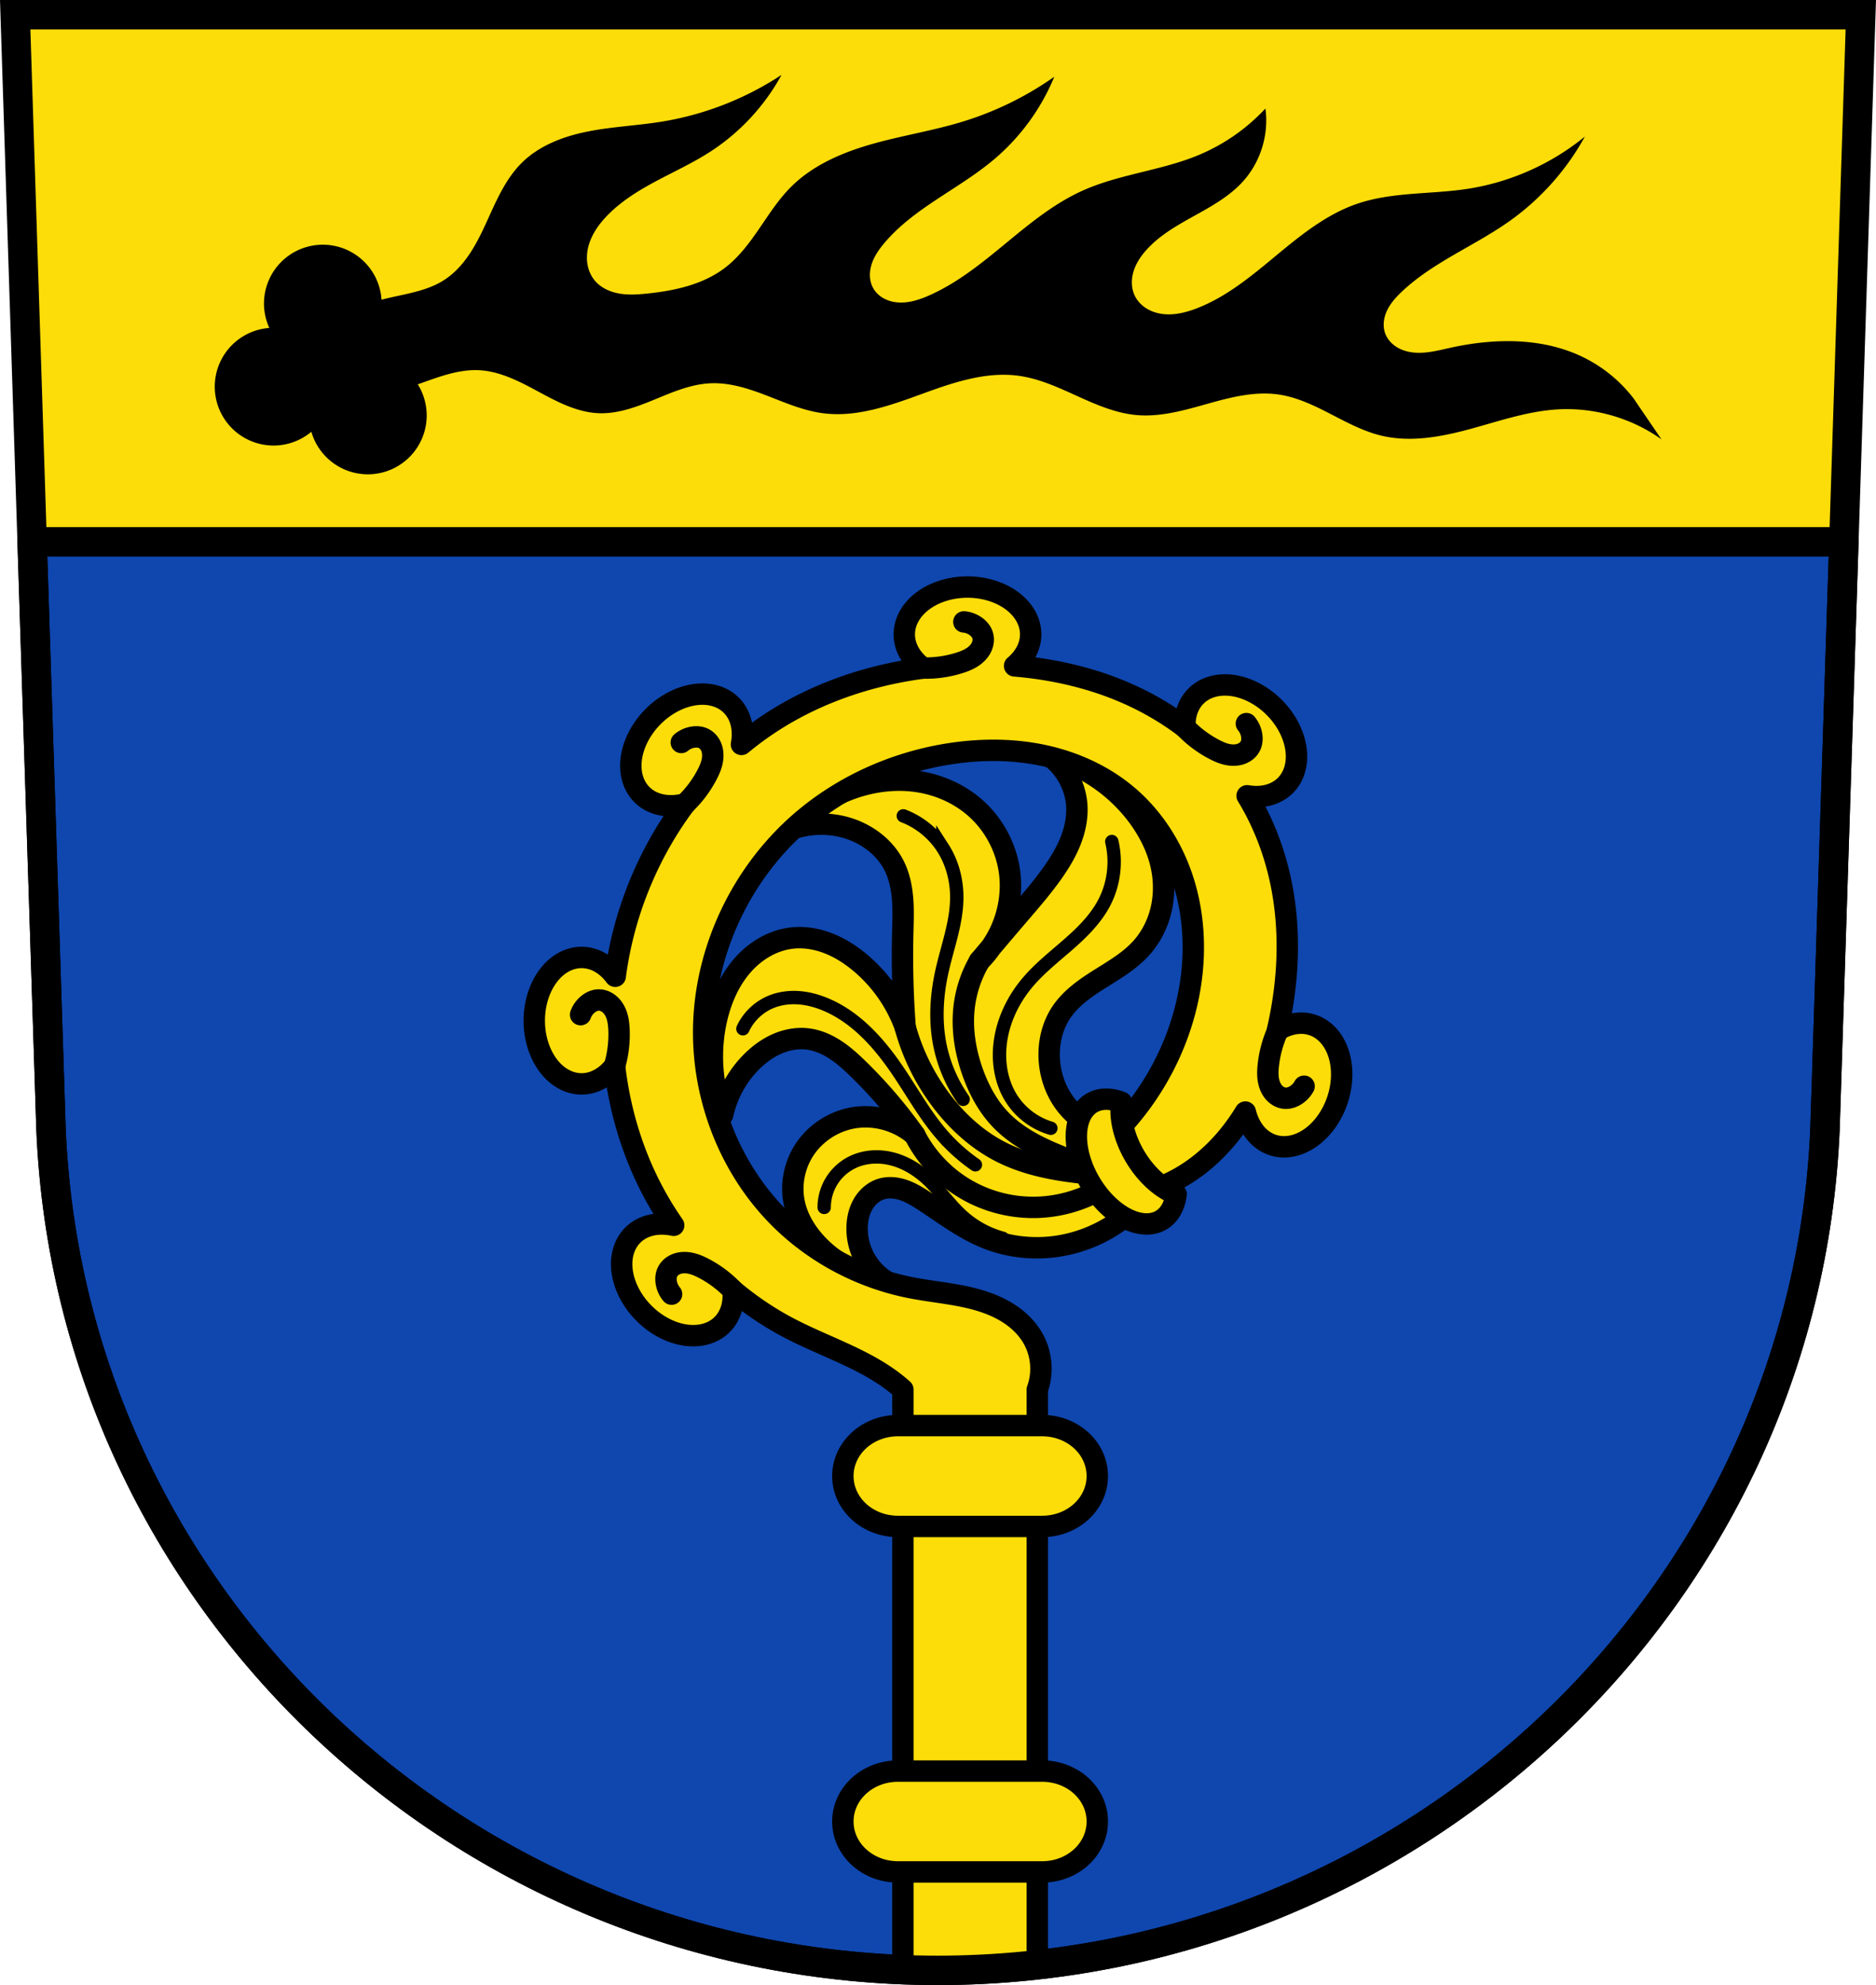 <svg width="748.09" height="791.22" viewBox="0 0 701.334 741.769" xmlns="http://www.w3.org/2000/svg"><path style="fill:#fcdd09;fill-opacity:1;fill-rule:evenodd;stroke:none;stroke-width:11;stroke-opacity:1" d="M18.84 70.12 32.24 486.746c7.415 175.25 153.92 314.046 331.589 314.144 177.51-.215 324.07-139.06 331.59-314.144l13.397-416.624h-344.98z" transform="translate(-13.16 -64.62)"/><path style="opacity:1;fill:#0f47af;fill-opacity:1;fill-rule:nonzero;stroke:#000;stroke-width:11;stroke-linecap:round;stroke-linejoin:round;stroke-miterlimit:4;stroke-dasharray:none;stroke-dashoffset:0;stroke-opacity:1" d="m12.014 202.475 7.064 219.65c7.415 175.25 153.919 314.046 331.588 314.145 177.51-.215 324.07-139.062 331.59-314.145l7.064-219.65H12.014z"/><path style="fill:#fcdd09;fill-opacity:1;fill-rule:evenodd;stroke:#000;stroke-width:8;stroke-linecap:butt;stroke-linejoin:round;stroke-miterlimit:4;stroke-dasharray:none;stroke-opacity:1" d="M430.501 488.306c-7.868-1.092-15.203-5.593-19.74-12.113-3.54-5.087-5.374-11.3-5.384-17.497-.008-5.523 1.44-11.097 4.487-15.703 3.573-5.4 9.077-9.184 14.562-12.627 5.484-3.444 11.186-6.767 15.497-11.599 3.716-4.166 6.25-9.344 7.436-14.8 1.186-5.454 1.036-11.174-.258-16.605-1.468-6.155-4.379-11.912-8.076-17.048-8.13-11.293-20.22-19.676-33.648-23.329 5.906 4.225 9.792 11.153 10.32 18.394.321 4.426-.555 8.887-2.139 13.032-1.584 4.145-3.86 7.995-6.386 11.643-3.899 5.632-8.4 10.816-12.864 16.013a1823.573 1823.573 0 0 0-14.951 17.635c9.23-9.18 13.42-23.145 10.767-35.891-1.68-8.07-5.979-15.58-12.113-21.086-5.75-5.16-13.031-8.525-20.638-9.87-9.629-1.703-19.697-.198-28.712 3.59a59.465 59.465 0 0 0-20.493 14.333c6.787-2.58 14.415-2.892 21.39-.875 7.575 2.19 14.452 7.287 17.945 14.357 1.89 3.823 2.756 8.084 3.09 12.335.334 4.252.154 8.525.05 12.788-.281 11.67.018 23.354.898 34.994a56.509 56.509 0 0 0-17.048-24.226c-3.58-2.96-7.555-5.486-11.897-7.137-4.342-1.651-9.065-2.406-13.675-1.836-6.711.83-12.902 4.461-17.497 9.421-5.287 5.706-8.555 13.062-10.319 20.638-2.758 11.84-1.968 24.485 2.243 35.89a40.152 40.152 0 0 1 10.768-19.74c2.775-2.777 5.987-5.155 9.588-6.72 3.6-1.566 7.602-2.297 11.497-1.804 3.693.468 7.189 2.013 10.302 4.052 3.114 2.039 5.876 4.566 8.541 7.164a178.802 178.802 0 0 1 21.086 24.675c-6.402-5.58-15.455-7.971-23.778-6.28-7.362 1.495-14.05 6.137-17.945 12.561-3.482 5.742-4.697 12.833-3.247 19.39 1.316 5.947 4.712 11.292 8.964 15.653 6.62 6.79 15.438 11.4 24.79 12.961a23.31 23.31 0 0 1-7.795-8.747 23.31 23.31 0 0 1-2.523-11.441c.112-2.94.806-5.895 2.309-8.424 1.502-2.53 3.855-4.606 6.663-5.484 2.76-.863 5.786-.534 8.517.416s5.215 2.487 7.634 4.07c7.591 4.967 14.899 10.558 23.33 13.908 7.925 3.15 16.659 4.19 25.123 3.14a53.288 53.288 0 0 0 26.021-10.767l-2.692-31.404z" transform="translate(-13.16 -64.62)"/><path style="fill:none;fill-rule:evenodd;stroke:#000;stroke-width:5;stroke-linecap:round;stroke-linejoin:miter;stroke-miterlimit:4;stroke-dasharray:none;stroke-opacity:1" d="M290.894 449.032c2.075-4.458 5.857-8.095 10.393-9.994 3.354-1.404 7.065-1.868 10.69-1.58 3.625.29 7.168 1.315 10.496 2.78 10.931 4.811 19.243 14.123 25.982 23.983 5.72 8.37 10.605 17.37 17.32 24.964a66.811 66.811 0 0 0 12.033 10.681M321.274 515.786a18.89 18.89 0 0 1 2.81-9.87 18.892 18.892 0 0 1 7.582-6.918c4.457-2.224 9.725-2.585 14.572-1.439 4.847 1.146 9.284 3.73 13.01 7.035 5.136 4.555 8.971 10.434 14.149 14.943a36.995 36.995 0 0 0 14.647 7.8M373.238 475.414a53.918 53.918 0 0 1-8.794-20.786c-1.686-8.833-1.123-17.997.8-26.782 2.01-9.187 5.508-18.177 5.596-27.581.061-6.59-1.63-13.246-5.197-18.788a30.716 30.716 0 0 0-14.79-11.991M428.8 379.079c1.821 7.602.808 15.849-2.797 22.785-3.212 6.176-8.29 11.163-13.532 15.744-5.242 4.581-10.768 8.907-15.249 14.235-6.118 7.276-10.135 16.48-10.393 25.983-.163 5.998 1.204 12.108 4.397 17.188 3.363 5.35 8.727 9.41 14.79 11.192" transform="translate(-13.16 -64.62)"/><path style="fill:none;fill-rule:evenodd;stroke:#000;stroke-width:8;stroke-linecap:round;stroke-linejoin:miter;stroke-miterlimit:4;stroke-dasharray:none;stroke-opacity:1" d="M351.541 448.377a80.786 80.786 0 0 0 14.102 28.236c5.845 7.524 13.106 14.044 21.586 18.387 9.489 4.86 20.178 6.864 30.779 7.995 4.6.491 9.216.829 13.839 1.013" transform="translate(-13.16 -64.62)"/><path style="fill:none;fill-rule:evenodd;stroke:#000;stroke-width:8;stroke-linecap:round;stroke-linejoin:miter;stroke-miterlimit:4;stroke-dasharray:none;stroke-opacity:1" d="M379.357 423.702a44.405 44.405 0 0 0-5.719 16.935c-1.025 8.343.36 16.871 3.198 24.784 2.316 6.457 5.647 12.634 10.393 17.588 6.294 6.57 14.719 10.654 23.184 13.99 6.998 2.758 14.16 5.1 21.434 7.009M355.13 488.754c4.508 8.863 11.762 16.304 20.507 21.036 7.206 3.9 15.39 5.965 23.584 5.996 11.802.046 23.574-4.204 32.626-11.778" transform="translate(-13.16 -64.62)"/><path style="fill:#000;fill-rule:evenodd;stroke:none;stroke-width:1px;stroke-linecap:butt;stroke-linejoin:miter;stroke-opacity:1" d="M305.337 92.601a115.056 115.056 0 0 1-44.7 17.461c-9.154 1.492-18.475 1.87-27.575 3.664-9.1 1.794-18.207 5.182-24.805 11.701-6.344 6.268-9.792 14.8-13.53 22.897-1.868 4.048-3.857 8.063-6.39 11.732-2.533 3.67-5.638 7.003-9.414 9.373-6.644 4.172-14.745 5.056-22.35 6.983-.262.066-.52.15-.78.219a22 22 0 0 0-21.948-20.57 22 22 0 0 0-22 22 22 22 0 0 0 2.002 9.105 22 22 0 0 0-20.399 21.94 22 22 0 0 0 22 22 22 22 0 0 0 14.106-5.145 22 22 0 0 0 21.125 15.896 22 22 0 0 0 22-22 22 22 0 0 0-3.338-11.625c3.22-1.12 6.416-2.321 9.682-3.303 4.272-1.284 8.713-2.19 13.17-1.976 7.978.381 15.31 4.272 22.341 8.064 7.03 3.792 14.377 7.663 22.358 8 7.273.307 14.31-2.363 21.043-5.133 6.732-2.769 13.59-5.726 20.863-6.043 7.265-.316 14.365 2.033 21.148 4.65 6.784 2.619 13.549 5.564 20.756 6.526 12.463 1.664 24.85-2.726 36.662-7.031 11.813-4.305 24.218-8.664 36.672-6.938 7.691 1.067 14.855 4.397 21.926 7.604 7.071 3.207 14.343 6.37 22.076 7.063 8.965.801 17.846-1.772 26.512-4.202 8.666-2.43 17.66-4.762 26.568-3.48 6.853.986 13.21 4.056 19.364 7.228 6.153 3.173 12.317 6.521 19.048 8.137 10.857 2.606 22.27.5 33.047-2.416 10.778-2.915 21.463-6.659 32.606-7.363 13.798-.873 27.856 3.145 39.111 11.176l-10.476-15.366a53.36 53.36 0 0 0-18.858-15.365c-15.186-7.387-33.095-7.123-49.588-3.492-4.501.99-9.06 2.227-13.648 1.785-2.294-.221-4.57-.878-6.516-2.113-1.945-1.236-3.543-3.077-4.281-5.26-.938-2.774-.426-5.889.863-8.518 1.29-2.628 3.299-4.834 5.424-6.847 11.742-11.124 27.338-17.148 40.508-26.54a94.754 94.754 0 0 0 27.937-31.429c-12.575 10.28-27.942 17.11-44 19.555-13.737 2.091-28.065 1.074-41.207 5.588-11.358 3.9-20.932 11.636-30.18 19.298-9.247 7.663-18.66 15.54-29.884 19.813-4.047 1.54-8.403 2.597-12.695 2.03-2.147-.285-4.25-.98-6.075-2.145-1.824-1.166-3.36-2.814-4.279-4.774-1.295-2.762-1.303-6.019-.422-8.94.882-2.92 2.598-5.531 4.613-7.821 4.933-5.605 11.583-9.356 18.112-12.979 6.528-3.623 13.197-7.325 18.205-12.863 6.578-7.275 9.733-17.524 8.383-27.239a72.032 72.032 0 0 1-25.145 17.461c-13.969 5.776-29.524 7.05-43.3 13.27-10.57 4.771-19.645 12.25-28.596 19.621-8.952 7.371-18.066 14.812-28.676 19.49-3.551 1.566-7.354 2.825-11.23 2.645-1.939-.09-3.872-.548-5.587-1.457-1.714-.909-3.202-2.28-4.136-3.98-.739-1.345-1.122-2.871-1.186-4.403-.063-1.532.189-3.07.66-4.53.944-2.917 2.741-5.484 4.717-7.83 11.163-13.251 27.996-20.219 41.207-31.43a80.836 80.836 0 0 0 22.35-30.73 121.297 121.297 0 0 1-34.223 16.762c-11.1 3.402-22.632 5.192-33.803 8.352-11.17 3.16-22.247 7.881-30.453 16.093-4.577 4.582-8.098 10.083-11.758 15.426-3.659 5.343-7.563 10.645-12.687 14.606-8.264 6.387-18.943 8.712-29.332 9.779-3.486.358-7.029.593-10.479-.025-3.45-.618-6.837-2.17-9.078-4.864-1.406-1.691-2.31-3.778-2.693-5.945-.383-2.167-.252-4.411.27-6.549 1.043-4.275 3.605-8.044 6.615-11.254 5.28-5.632 11.961-9.75 18.773-13.383 6.812-3.633 13.86-6.86 20.338-11.06 11.034-7.152 20.244-17.092 26.54-28.637z" transform="translate(-13.16 -64.62)"/><path style="opacity:1;fill:#fcdd09;fill-opacity:1;fill-rule:nonzero;stroke:#000;stroke-width:8;stroke-linecap:round;stroke-linejoin:round;stroke-miterlimit:4;stroke-dasharray:none;stroke-dashoffset:0;stroke-opacity:1" d="M361.688 219.365a23.624 17.688 0 0 0-23.624 17.688 23.624 17.688 0 0 0 7.04 12.578c-19.503 2.575-38.487 8.847-55.122 19.273a120.477 120.477 0 0 0-12.793 9.262 17.688 23.624 45 0 0-3.783-14.633 17.688 23.624 45 0 0-29.213 4.197 17.688 23.624 45 0 0-4.197 29.213 17.688 23.624 45 0 0 16.115 3.457c-13.971 18.724-23.103 41.183-26.107 64.395a17.688 23.624 0 0 0-12.58-7.027 17.688 23.624 0 0 0-17.688 23.625 17.688 23.624 0 0 0 17.688 23.623 17.688 23.624 0 0 0 12.336-6.692c1.7 14.919 5.817 29.546 12.398 43.037a124.96 124.96 0 0 0 9.69 16.5 23.624 17.688 45 0 0-15.276 3.664 23.624 17.688 45 0 0 4.198 29.213 23.624 17.688 45 0 0 29.212 4.198 23.624 17.688 45 0 0 4.043-12.776c6.499 5.449 13.552 10.225 21.079 14.15 14.311 7.465 30.442 12.13 42.433 22.934v216.762c4.357.17 8.733.261 13.129.264a337.642 337.642 0 0 0 37.12-2.11V519.244c2.22-6.073 1.697-13.09-1.4-18.767-2.079-3.812-5.232-6.98-8.843-9.391-3.61-2.411-7.674-4.091-11.844-5.3-8.34-2.42-17.093-2.99-25.607-4.698-18.116-3.633-35.159-12.575-48.315-25.549-18.436-18.18-28.779-44.096-28.713-69.988.078-30.312 14.415-60.186 37.686-79.61 15.754-13.149 35.315-21.583 55.63-24.474 11.478-1.634 23.263-1.527 34.573 1.017 11.31 2.545 22.136 7.578 30.928 15.133 9.615 8.263 16.61 19.41 20.467 31.487 3.856 12.076 4.63 25.051 2.863 37.605-2.173 15.429-8.166 30.267-17.049 43.068a105.228 105.228 0 0 1-18.842 20.637l8.075 17.049a58.531 58.531 0 0 0 23.33-7.178c10.32-5.763 18.718-14.629 24.85-24.74a17.688 23.624 18.368 0 0 10.202 12.299 17.688 23.624 18.368 0 0 24.23-16.848 17.688 23.624 18.368 0 0-9.341-27.994 17.688 23.624 18.368 0 0-13.133 2.049c.31-1.326.606-2.654.877-3.987 3.248-15.96 3.886-32.531.99-48.56-2.236-12.38-6.63-24.422-13.173-35.147a23.624 17.688 45 0 0 14.3-3.837 23.624 17.688 45 0 0-4.197-29.213 23.624 17.688 45 0 0-29.213-4.198 23.624 17.688 45 0 0-4.13 11.698c-7.461-5.661-15.72-10.305-24.391-13.852-12.5-5.113-25.826-8.006-39.3-9.137a23.624 17.688 0 0 0 6.017-11.765 23.624 17.688 0 0 0-23.625-17.688z"/><path style="opacity:1;fill:#fcdd09;fill-opacity:1;fill-rule:nonzero;stroke:#000;stroke-width:8;stroke-linecap:round;stroke-linejoin:round;stroke-miterlimit:4;stroke-dasharray:none;stroke-dashoffset:0;stroke-opacity:1" d="M413.84 410.732a25.453 15.718 59.348 0 0-5.701 1.414 25.453 15.718 59.348 0 0-.512 29.928 25.453 15.718 59.348 0 0 26.5 13.846 25.453 15.718 59.348 0 0 5.568-9.682 25.453 15.718 59.348 0 1-15.369-14.107 25.453 15.718 59.348 0 1-5.056-20.248 25.453 15.718 59.348 0 0-5.43-1.15zm-78.096 121.971c-11.433 0-20.639 8.405-20.639 18.844 0 10.439 9.206 18.842 20.64 18.842h53.835c11.433 0 20.637-8.403 20.637-18.842 0-10.439-9.204-18.844-20.637-18.844h-53.836zm0 129.092c-11.433 0-20.639 8.403-20.639 18.842 0 10.439 9.206 18.843 20.64 18.843h53.835c11.433 0 20.637-8.404 20.637-18.843 0-10.44-9.204-18.842-20.637-18.842h-53.836z"/><path style="fill:none;fill-rule:evenodd;stroke:#000;stroke-width:8;stroke-linecap:round;stroke-linejoin:round;stroke-miterlimit:4;stroke-dasharray:none;stroke-opacity:1" d="M287.187 546.78a42.081 42.081 0 0 0-10.961-8.227c-1.42-.739-2.891-1.4-4.444-1.787s-3.197-.491-4.753-.12a7.068 7.068 0 0 0-2.58 1.18 5.714 5.714 0 0 0-1.795 2.185c-.507 1.111-.606 2.378-.448 3.59a9.019 9.019 0 0 0 2.019 4.598M242.921 462.945a42.081 42.081 0 0 0 1.645-13.607c-.07-1.598-.233-3.203-.674-4.741-.441-1.539-1.173-3.015-2.273-4.177a7.068 7.068 0 0 0-2.312-1.644 5.714 5.714 0 0 0-2.79-.462c-1.215.117-2.362.664-3.332 1.406a9.019 9.019 0 0 0-2.973 4.048M269.273 365.021a42.081 42.081 0 0 0 8.228-10.961c.739-1.42 1.4-2.891 1.787-4.444s.491-3.197.12-4.753a7.068 7.068 0 0 0-1.181-2.58 5.714 5.714 0 0 0-2.184-1.794c-1.112-.508-2.378-.607-3.59-.449a9.019 9.019 0 0 0-4.598 2.019M358.265 314.252a42.081 42.081 0 0 0 13.569-1.933c1.526-.481 3.034-1.054 4.405-1.879 1.372-.824 2.609-1.913 3.446-3.276a7.068 7.068 0 0 0 .99-2.66 5.714 5.714 0 0 0-.276-2.813c-.427-1.144-1.252-2.11-2.22-2.855a9.019 9.019 0 0 0-4.68-1.824M456.148 336.427a42.081 42.081 0 0 0 10.961 8.228c1.42.74 2.891 1.4 4.444 1.787s3.197.492 4.753.12a7.068 7.068 0 0 0 2.58-1.18 5.714 5.714 0 0 0 1.794-2.185c.508-1.111.607-2.378.449-3.589a9.019 9.019 0 0 0-2.019-4.598M490.862 449.708a42.081 42.081 0 0 0-3.576 13.23c-.16 1.593-.228 3.205-.012 4.79.217 1.586.73 3.151 1.652 4.46a7.068 7.068 0 0 0 2.052 1.957c.812.499 1.743.81 2.694.857 1.22.059 2.434-.319 3.5-.915a9.019 9.019 0 0 0 3.522-3.58" transform="translate(-13.16 -64.62)"/><path style="fill:none;fill-rule:evenodd;stroke:#000;stroke-width:11;stroke-opacity:1" d="m18.84 70.12 13.398 416.625c7.416 175.25 153.92 314.046 331.59 314.144 177.51-.215 324.07-139.06 331.59-314.144l13.397-416.624h-344.98z" transform="translate(-13.16 -64.62)"/></svg>